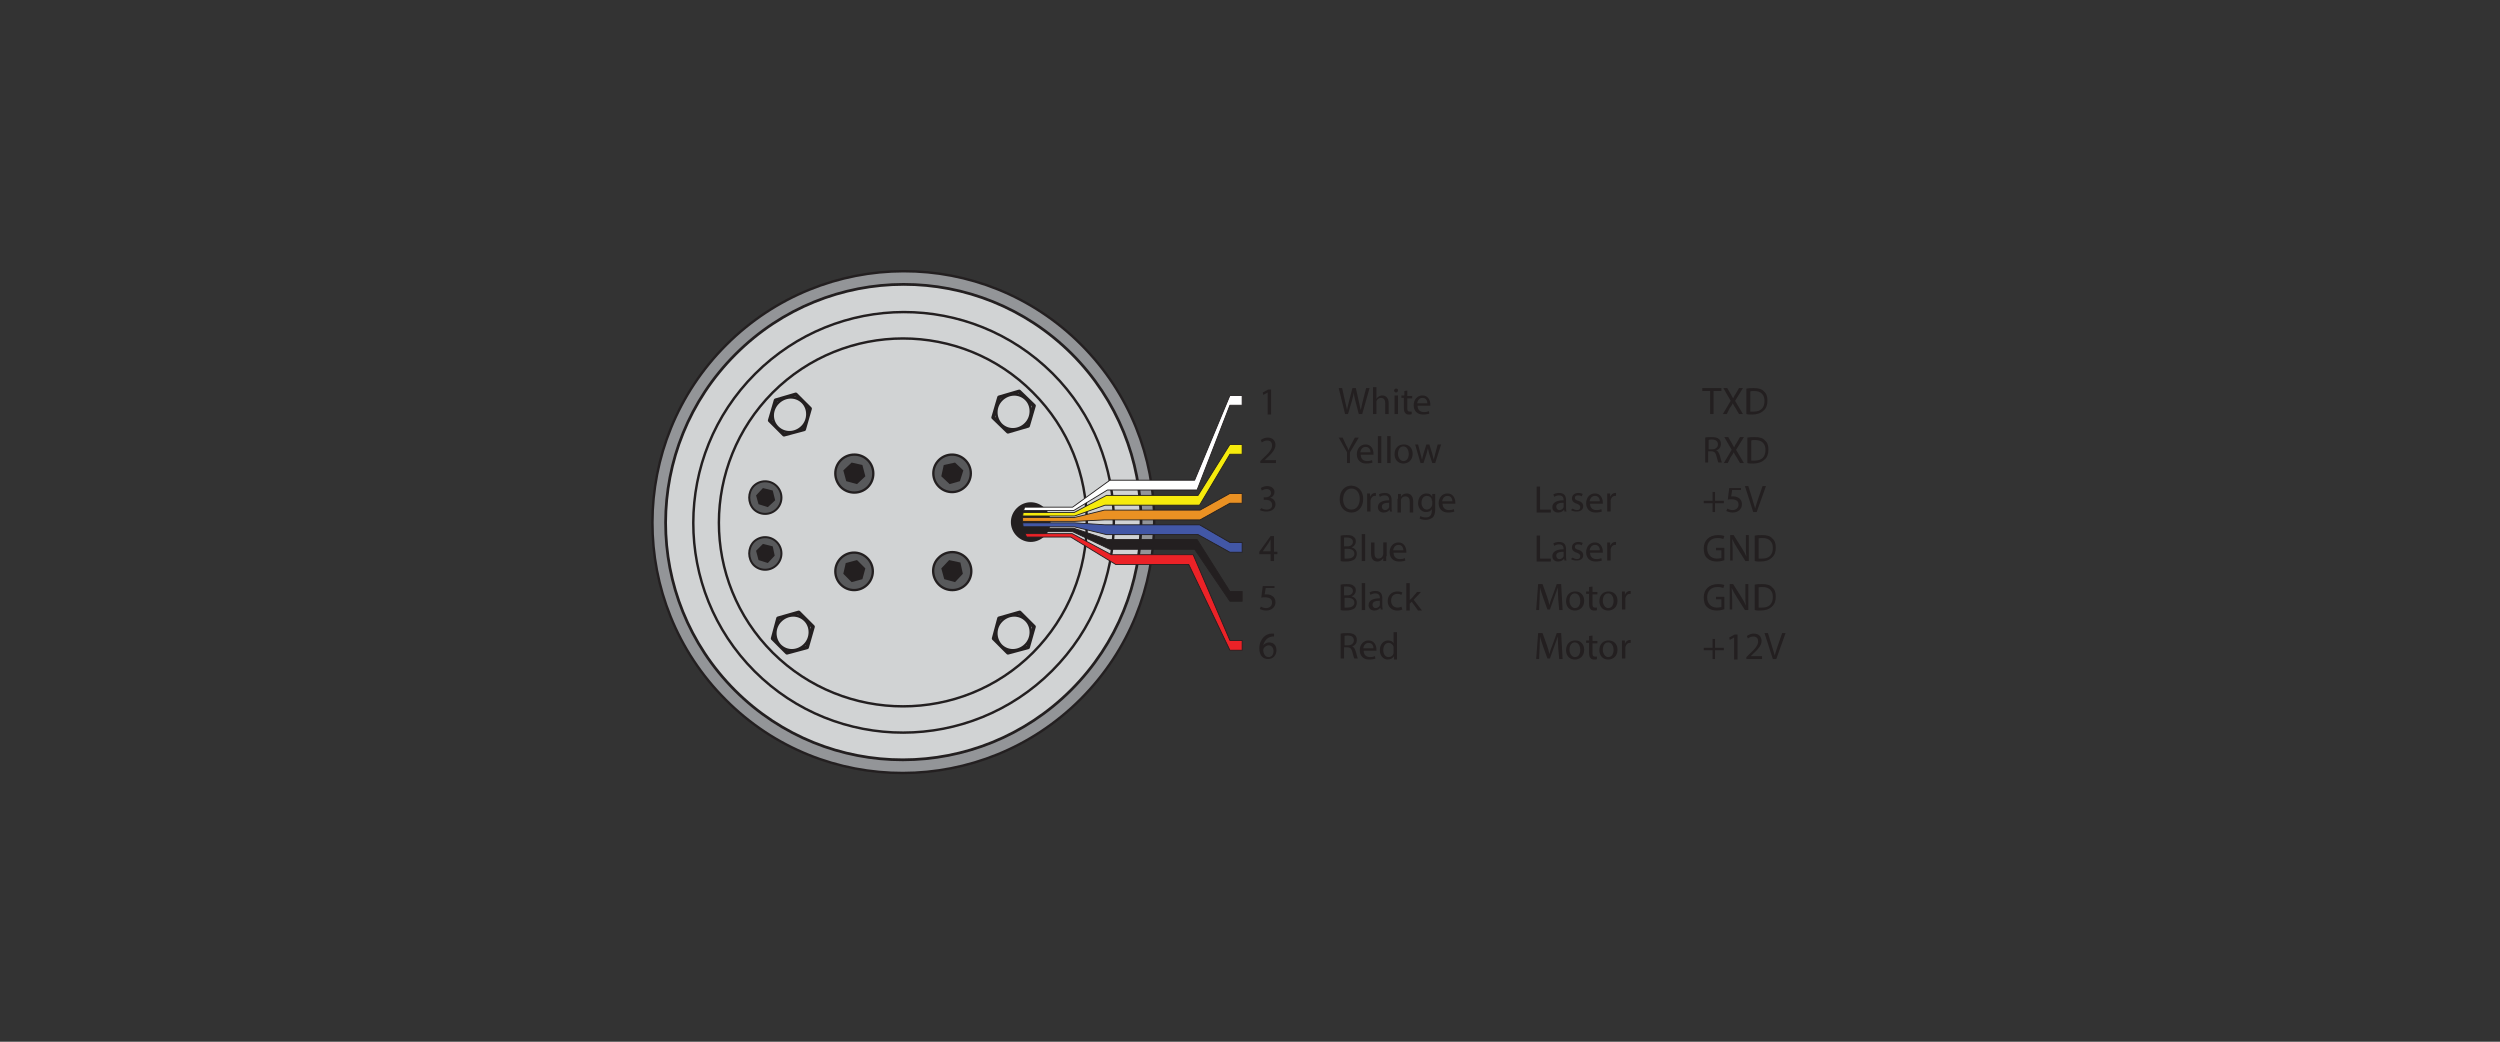 <?xml version="1.0" encoding="utf-8"?>
<!-- Generator: Adobe Illustrator 22.1.0, SVG Export Plug-In . SVG Version: 6.00 Build 0)  -->
<svg version="1.1" id="Layer_1" xmlns="http://www.w3.org/2000/svg" xmlns:xlink="http://www.w3.org/1999/xlink" x="0px" y="0px"
	 viewBox="0 0 510.2 212.6" style="enable-background:new 0 0 510.2 212.6;" xml:space="preserve">
<rect x="0" y="0" width="510.2" height="212.6" fill="#333333" stroke="none"/>
<style type="text/css">
	.st0{fill:#939598;stroke:#231F20;stroke-width:0.5;stroke-linecap:round;stroke-linejoin:round;stroke-miterlimit:10;}
	.st1{fill:#D1D3D4;stroke:#231F20;stroke-width:0.565;stroke-linecap:round;stroke-linejoin:round;stroke-miterlimit:10;}
	.st2{fill:#D1D3D4;stroke:#231F20;stroke-width:0.5;stroke-linecap:round;stroke-linejoin:round;stroke-miterlimit:10;}
	.st3{fill:none;stroke:#231F20;stroke-width:0.5;stroke-linecap:round;stroke-linejoin:round;stroke-miterlimit:10;}
	.st4{fill:#58595B;stroke:#231F20;stroke-width:0.482;stroke-linecap:round;stroke-linejoin:round;stroke-miterlimit:10;}
	.st5{fill:#231F20;}
	.st6{fill:#58595B;stroke:#231F20;stroke-width:0.477;stroke-linecap:round;stroke-linejoin:round;stroke-miterlimit:10;}
	.st7{fill:#58595B;stroke:#231F20;stroke-width:0.414;stroke-linecap:round;stroke-linejoin:round;stroke-miterlimit:10;}
	.st8{fill:#D1D3D4;stroke:#231F20;stroke-width:0.782;stroke-linecap:round;stroke-linejoin:round;stroke-miterlimit:10;}
	.st9{fill:#EC2227;stroke:#231F20;stroke-width:0.18;stroke-linecap:round;stroke-linejoin:round;stroke-miterlimit:10;}
	.st10{fill:#231F20;stroke:#231F20;stroke-width:0.18;stroke-linecap:round;stroke-linejoin:round;stroke-miterlimit:10;}
	.st11{fill:#4257A6;stroke:#231F20;stroke-width:0.18;stroke-linecap:round;stroke-linejoin:round;stroke-miterlimit:10;}
	.st12{fill:#EA9123;stroke:#231F20;stroke-width:0.18;stroke-linecap:round;stroke-linejoin:round;stroke-miterlimit:10;}
	.st13{fill:#F6EB0C;stroke:#231F20;stroke-width:0.18;stroke-linecap:round;stroke-linejoin:round;stroke-miterlimit:10;}
	.st14{fill:#FFFFFF;stroke:#231F20;stroke-width:0.18;stroke-linecap:round;stroke-linejoin:round;stroke-miterlimit:10;}
</style>
<path class="st0" d="M148.1,142.8c-20-20-19.9-52.4,0.1-72.4c20-20,52.4-20.1,72.4-0.1c20,20,19.9,52.4-0.1,72.4
	C200.5,162.7,168,162.8,148.1,142.8z"/>
<path class="st1" d="M150,140.9c-18.9-18.9-18.9-49.6,0.1-68.6c19-19,49.6-19,68.6-0.1c18.9,18.9,18.9,49.6-0.1,68.6
	C199.6,159.8,168.9,159.8,150,140.9z"/>
<path class="st2" d="M154,137c-16.7-16.7-16.7-43.9,0.1-60.7c16.8-16.8,43.9-16.8,60.7-0.1c16.7,16.7,16.7,43.9-0.1,60.7
	C197.9,153.7,170.7,153.7,154,137z"/>
<path class="st3" d="M157.7,133.2c-14.7-14.7-14.6-38.4,0-53.1c14.7-14.7,38.5-14.7,53.1,0c14.7,14.7,14.6,38.4,0,53.1
	C196.2,147.8,172.4,147.8,157.7,133.2z"/>
<path class="st4" d="M171.6,93.9c1.5-1.5,4-1.5,5.5,0c1.5,1.5,1.5,4,0,5.5c-1.5,1.5-4,1.5-5.5,0C170.1,97.8,170.1,95.4,171.6,93.9z"
	/>
<polygon class="st5" points="174.9,98.8 172.7,98.2 172.1,96 173.8,94.4 176,94.9 176.6,97.2 "/>
<path class="st4" d="M191.6,113.8c1.5-1.5,4-1.5,5.5,0c1.5,1.5,1.5,4,0,5.5c-1.5,1.5-4,1.5-5.5,0C190.1,117.8,190,115.3,191.6,113.8
	z"/>
<polygon class="st5" points="194.9,118.8 192.7,118.2 192.1,116 193.7,114.3 196,114.8 196.5,117.1 "/>
<path class="st6" d="M171.6,119.3c-1.5-1.5-1.5-3.9,0-5.4c1.5-1.5,3.9-1.5,5.4,0c1.5,1.5,1.5,3.9,0,5.4
	C175.5,120.8,173.1,120.8,171.6,119.3z"/>
<polygon class="st5" points="176.6,116 176,118.2 173.8,118.8 172.1,117.1 172.6,114.9 174.9,114.3 "/>
<path class="st6" d="M191.6,99.3c-1.5-1.5-1.5-3.9,0-5.4c1.5-1.5,3.9-1.5,5.4,0c1.5,1.5,1.5,3.9,0,5.4
	C195.5,100.8,193.1,100.8,191.6,99.3z"/>
<polygon class="st5" points="196.6,96 195.9,98.2 193.8,98.8 192.1,97.2 192.6,94.9 194.9,94.4 "/>
<path class="st5" d="M207.5,103.7c1.6-1.6,4.1-1.6,5.7,0c1.6,1.6,1.6,4.1,0,5.7c-1.6,1.6-4.1,1.6-5.7,0
	C205.9,107.8,205.9,105.3,207.5,103.7z"/>
<path class="st7" d="M153.8,99.2c1.3-1.3,3.4-1.3,4.7,0c1.3,1.3,1.3,3.4,0,4.7c-1.3,1.3-3.4,1.3-4.7,0
	C152.6,102.6,152.6,100.5,153.8,99.2z"/>
<polygon class="st5" points="156.7,103.5 154.8,102.9 154.3,101.1 155.7,99.6 157.7,100.1 158.2,102.1 "/>
<path class="st7" d="M153.8,110.6c1.3-1.3,3.4-1.3,4.7,0c1.3,1.3,1.3,3.4,0,4.7c-1.3,1.3-3.4,1.3-4.7,0
	C152.6,114,152.6,111.9,153.8,110.6z"/>
<polygon class="st5" points="156.7,114.9 154.8,114.3 154.3,112.4 155.7,111 157.7,111.5 158.1,113.4 "/>
<g>
	<g>
		<path class="st5" d="M258.7,80.1L258.7,80.1l-0.9,0.5l-0.1-0.5l1.1-0.6h0.6v5.1h-0.7V80.1z"/>
		<path class="st5" d="M274.5,84.5l-1.3-5.3h0.7l0.6,2.7c0.2,0.7,0.3,1.3,0.4,1.8h0c0.1-0.5,0.2-1.1,0.4-1.8l0.7-2.7h0.7l0.6,2.7
			c0.1,0.6,0.3,1.2,0.4,1.8h0c0.1-0.6,0.3-1.2,0.4-1.8l0.7-2.7h0.7l-1.5,5.3h-0.7l-0.7-2.7c-0.2-0.7-0.3-1.2-0.3-1.7h0
			c-0.1,0.5-0.2,1-0.4,1.7l-0.8,2.7H274.5z"/>
		<path class="st5" d="M280.2,79h0.7v2.4h0c0.1-0.2,0.3-0.4,0.5-0.5c0.2-0.1,0.4-0.2,0.7-0.2c0.5,0,1.3,0.3,1.3,1.6v2.2h-0.7v-2.2
			c0-0.6-0.2-1.1-0.9-1.1c-0.4,0-0.8,0.3-0.9,0.7c0,0.1,0,0.2,0,0.3v2.3h-0.7V79z"/>
		<path class="st5" d="M285.3,79.7c0,0.2-0.2,0.4-0.4,0.4c-0.2,0-0.4-0.2-0.4-0.4c0-0.2,0.2-0.4,0.4-0.4
			C285.2,79.3,285.3,79.4,285.3,79.7z M284.6,84.5v-3.8h0.7v3.8H284.6z"/>
		<path class="st5" d="M287.2,79.7v1.1h1v0.5h-1v2c0,0.5,0.1,0.7,0.5,0.7c0.2,0,0.3,0,0.4,0l0,0.5c-0.1,0.1-0.3,0.1-0.6,0.1
			c-0.3,0-0.6-0.1-0.7-0.3c-0.2-0.2-0.3-0.5-0.3-1v-2.1H286v-0.5h0.6v-0.9L287.2,79.7z"/>
		<path class="st5" d="M289.3,82.8c0,0.9,0.6,1.3,1.3,1.3c0.5,0,0.8-0.1,1-0.2l0.1,0.5c-0.2,0.1-0.7,0.2-1.3,0.2
			c-1.2,0-1.9-0.8-1.9-1.9c0-1.1,0.7-2,1.8-2c1.2,0,1.6,1.1,1.6,1.8c0,0.1,0,0.2,0,0.3H289.3z M291.3,82.3c0-0.4-0.2-1.1-1-1.1
			c-0.7,0-1,0.6-1.1,1.1H291.3z"/>
		<path class="st5" d="M349,79.8h-1.6v-0.6h3.9v0.6h-1.6v4.7H349V79.8z"/>
		<path class="st5" d="M354.9,84.5l-0.7-1.2c-0.3-0.4-0.4-0.7-0.6-1h0c-0.1,0.3-0.3,0.6-0.6,1l-0.6,1.2h-0.8l1.6-2.7l-1.5-2.6h0.8
			l0.7,1.2c0.2,0.3,0.3,0.6,0.5,0.9h0c0.1-0.3,0.3-0.6,0.5-0.9l0.7-1.2h0.8l-1.6,2.6l1.6,2.7H354.9z"/>
		<path class="st5" d="M356.5,79.3c0.4-0.1,0.9-0.1,1.4-0.1c1,0,1.7,0.2,2.1,0.7c0.5,0.4,0.7,1,0.7,1.9c0,0.9-0.3,1.6-0.8,2
			c-0.5,0.5-1.3,0.8-2.3,0.8c-0.5,0-0.9,0-1.2-0.1V79.3z M357.2,84c0.2,0,0.4,0,0.7,0c1.5,0,2.2-0.8,2.2-2.2c0-1.2-0.7-2-2.1-2
			c-0.4,0-0.6,0-0.8,0.1V84z"/>
		<path class="st5" d="M257.2,94.5v-0.4l0.5-0.5c1.3-1.2,1.9-1.9,1.9-2.7c0-0.5-0.2-1-1-1c-0.5,0-0.8,0.2-1.1,0.4l-0.2-0.5
			c0.4-0.3,0.9-0.5,1.4-0.5c1.1,0,1.6,0.7,1.6,1.5c0,0.9-0.7,1.7-1.8,2.7l-0.4,0.4v0h2.3v0.6H257.2z"/>
		<path class="st5" d="M274.9,94.5v-2.2l-1.7-3h0.8l0.7,1.5c0.2,0.4,0.4,0.7,0.5,1.1h0c0.1-0.3,0.3-0.7,0.5-1.1l0.8-1.5h0.8l-1.8,3
			v2.2H274.9z"/>
		<path class="st5" d="M277.7,92.8c0,0.9,0.6,1.3,1.3,1.3c0.5,0,0.8-0.1,1-0.2l0.1,0.5c-0.2,0.1-0.7,0.2-1.3,0.2
			c-1.2,0-1.9-0.8-1.9-1.9c0-1.1,0.7-2,1.8-2c1.2,0,1.6,1.1,1.6,1.8c0,0.1,0,0.2,0,0.3H277.7z M279.7,92.3c0-0.4-0.2-1.1-1-1.1
			c-0.7,0-1,0.6-1.1,1.1H279.7z"/>
		<path class="st5" d="M281.2,89h0.7v5.5h-0.7V89z"/>
		<path class="st5" d="M283.1,89h0.7v5.5h-0.7V89z"/>
		<path class="st5" d="M288.3,92.6c0,1.4-1,2-1.9,2c-1,0-1.8-0.7-1.8-1.9c0-1.3,0.8-2,1.9-2C287.6,90.7,288.3,91.5,288.3,92.6z
			 M285.3,92.6c0,0.8,0.5,1.5,1.1,1.5c0.7,0,1.1-0.6,1.1-1.5c0-0.6-0.3-1.5-1.1-1.5S285.3,91.9,285.3,92.6z"/>
		<path class="st5" d="M289.4,90.7l0.5,1.9c0.1,0.4,0.2,0.8,0.3,1.2h0c0.1-0.4,0.2-0.8,0.3-1.2l0.6-1.9h0.6l0.6,1.9
			c0.1,0.5,0.2,0.8,0.3,1.2h0c0.1-0.4,0.2-0.8,0.3-1.2l0.5-1.9h0.7l-1.2,3.8h-0.6l-0.6-1.8c-0.1-0.4-0.2-0.8-0.3-1.2h0
			c-0.1,0.5-0.2,0.8-0.3,1.2l-0.6,1.8h-0.6l-1.1-3.8H289.4z"/>
		<path class="st5" d="M348,89.3c0.3-0.1,0.8-0.1,1.3-0.1c0.7,0,1.2,0.1,1.5,0.4c0.3,0.2,0.4,0.6,0.4,1c0,0.7-0.4,1.2-1,1.3v0
			c0.4,0.1,0.6,0.5,0.8,1.1c0.2,0.7,0.3,1.2,0.4,1.4h-0.7c-0.1-0.1-0.2-0.6-0.4-1.3c-0.2-0.7-0.4-1-1.1-1h-0.6v2.3H348V89.3z
			 M348.7,91.7h0.7c0.7,0,1.2-0.4,1.2-1c0-0.7-0.5-1-1.2-1c-0.3,0-0.6,0-0.7,0.1V91.7z"/>
		<path class="st5" d="M355.1,94.5l-0.7-1.2c-0.3-0.4-0.4-0.7-0.6-1h0c-0.1,0.3-0.3,0.6-0.6,1l-0.6,1.2h-0.8l1.6-2.7l-1.5-2.6h0.8
			l0.7,1.2c0.2,0.3,0.3,0.6,0.5,0.9h0c0.1-0.3,0.3-0.6,0.5-0.9l0.7-1.2h0.8l-1.6,2.6l1.6,2.7H355.1z"/>
		<path class="st5" d="M356.7,89.3c0.4-0.1,0.9-0.1,1.4-0.1c1,0,1.7,0.2,2.1,0.7c0.5,0.4,0.7,1,0.7,1.9c0,0.9-0.3,1.6-0.8,2
			c-0.5,0.5-1.3,0.8-2.3,0.8c-0.5,0-0.9,0-1.2-0.1V89.3z M357.4,94c0.2,0,0.4,0,0.7,0c1.5,0,2.2-0.8,2.2-2.2c0-1.2-0.7-2-2.1-2
			c-0.4,0-0.6,0-0.8,0.1V94z"/>
		<path class="st5" d="M257.4,103.7c0.2,0.1,0.6,0.3,1.1,0.3c0.9,0,1.2-0.6,1.1-1c0-0.7-0.6-1-1.3-1h-0.4v-0.5h0.4
			c0.5,0,1.1-0.3,1.1-0.9c0-0.4-0.3-0.8-0.9-0.8c-0.4,0-0.8,0.2-1,0.3l-0.2-0.5c0.3-0.2,0.8-0.4,1.3-0.4c1,0,1.5,0.6,1.5,1.2
			c0,0.5-0.3,1-0.9,1.2v0c0.6,0.1,1.1,0.6,1.1,1.3c0,0.8-0.6,1.5-1.9,1.5c-0.6,0-1.1-0.2-1.3-0.3L257.4,103.7z"/>
		<path class="st5" d="M278.2,101.8c0,1.8-1.1,2.8-2.4,2.8c-1.4,0-2.4-1.1-2.4-2.7c0-1.7,1-2.8,2.4-2.8
			C277.3,99.2,278.2,100.3,278.2,101.8z M274.1,101.9c0,1.1,0.6,2.1,1.7,2.1c1.1,0,1.7-1,1.7-2.2c0-1-0.5-2.1-1.7-2.1
			C274.7,99.7,274.1,100.8,274.1,101.9z"/>
		<path class="st5" d="M279,101.9c0-0.4,0-0.8,0-1.2h0.6l0,0.7h0c0.2-0.5,0.6-0.8,1-0.8c0.1,0,0.1,0,0.2,0v0.6c-0.1,0-0.1,0-0.2,0
			c-0.5,0-0.8,0.4-0.9,0.9c0,0.1,0,0.2,0,0.3v2H279V101.9z"/>
		<path class="st5" d="M283.7,104.5l-0.1-0.5h0c-0.2,0.3-0.6,0.6-1.2,0.6c-0.8,0-1.2-0.5-1.2-1.1c0-0.9,0.8-1.4,2.3-1.4V102
			c0-0.3-0.1-0.9-0.9-0.9c-0.4,0-0.7,0.1-1,0.3l-0.2-0.5c0.3-0.2,0.8-0.3,1.2-0.3c1.2,0,1.4,0.8,1.4,1.5v1.4c0,0.3,0,0.6,0.1,0.9
			H283.7z M283.6,102.6c-0.8,0-1.6,0.1-1.6,0.8c0,0.4,0.3,0.7,0.6,0.7c0.5,0,0.8-0.3,0.9-0.6c0-0.1,0-0.1,0-0.2V102.6z"/>
		<path class="st5" d="M285.3,101.8c0-0.4,0-0.7,0-1h0.6l0,0.6h0c0.2-0.4,0.6-0.7,1.2-0.7c0.5,0,1.3,0.3,1.3,1.6v2.3h-0.7v-2.2
			c0-0.6-0.2-1.1-0.9-1.1c-0.5,0-0.8,0.3-0.9,0.7c0,0.1,0,0.2,0,0.3v2.3h-0.7V101.8z"/>
		<path class="st5" d="M292.9,100.7c0,0.3,0,0.6,0,1v2.2c0,0.9-0.2,1.4-0.5,1.7c-0.4,0.3-0.9,0.5-1.4,0.5c-0.5,0-1-0.1-1.3-0.3
			l0.2-0.5c0.2,0.2,0.6,0.3,1.1,0.3c0.7,0,1.2-0.4,1.2-1.3v-0.4h0c-0.2,0.4-0.6,0.6-1.2,0.6c-0.9,0-1.6-0.8-1.6-1.8
			c0-1.3,0.8-2,1.7-2c0.7,0,1,0.3,1.2,0.7h0l0-0.6H292.9z M292.2,102.2c0-0.1,0-0.2,0-0.3c-0.1-0.4-0.5-0.7-1-0.7
			c-0.7,0-1.1,0.6-1.1,1.4c0,0.7,0.4,1.4,1.1,1.4c0.4,0,0.8-0.3,1-0.7c0-0.1,0.1-0.2,0.1-0.4V102.2z"/>
		<path class="st5" d="M294.4,102.8c0,0.9,0.6,1.3,1.3,1.3c0.5,0,0.8-0.1,1-0.2l0.1,0.5c-0.2,0.1-0.7,0.2-1.3,0.2
			c-1.2,0-1.9-0.8-1.9-1.9c0-1.1,0.7-2,1.8-2c1.2,0,1.6,1.1,1.6,1.8c0,0.1,0,0.2,0,0.3H294.4z M296.4,102.3c0-0.4-0.2-1.1-1-1.1
			c-0.7,0-1,0.6-1.1,1.1H296.4z"/>
		<path class="st5" d="M313.6,99.3h0.7v4.7h2.2v0.6h-2.9V99.3z"/>
		<path class="st5" d="M319.3,104.5l-0.1-0.5h0c-0.2,0.3-0.6,0.6-1.2,0.6c-0.8,0-1.2-0.5-1.2-1.1c0-0.9,0.8-1.4,2.3-1.4V102
			c0-0.3-0.1-0.9-0.9-0.9c-0.4,0-0.7,0.1-1,0.3l-0.2-0.5c0.3-0.2,0.8-0.3,1.2-0.3c1.2,0,1.4,0.8,1.4,1.5v1.4c0,0.3,0,0.6,0.1,0.9
			H319.3z M319.2,102.6c-0.8,0-1.6,0.1-1.6,0.8c0,0.4,0.3,0.7,0.6,0.7c0.5,0,0.8-0.3,0.9-0.6c0-0.1,0-0.1,0-0.2V102.6z"/>
		<path class="st5" d="M320.9,103.8c0.2,0.1,0.6,0.3,0.9,0.3c0.5,0,0.7-0.2,0.7-0.6c0-0.3-0.2-0.5-0.7-0.7c-0.7-0.2-1-0.6-1-1.1
			c0-0.6,0.5-1.1,1.3-1.1c0.4,0,0.7,0.1,0.9,0.2l-0.2,0.5c-0.1-0.1-0.4-0.2-0.8-0.2c-0.4,0-0.6,0.2-0.6,0.5c0,0.3,0.2,0.5,0.7,0.6
			c0.7,0.2,1,0.6,1,1.1c0,0.7-0.5,1.1-1.4,1.1c-0.4,0-0.8-0.1-1.1-0.3L320.9,103.8z"/>
		<path class="st5" d="M324.5,102.8c0,0.9,0.6,1.3,1.3,1.3c0.5,0,0.8-0.1,1-0.2l0.1,0.5c-0.2,0.1-0.7,0.2-1.3,0.2
			c-1.2,0-1.9-0.8-1.9-1.9c0-1.1,0.7-2,1.8-2c1.2,0,1.6,1.1,1.6,1.8c0,0.1,0,0.2,0,0.3H324.5z M326.5,102.3c0-0.4-0.2-1.1-1-1.1
			c-0.7,0-1,0.6-1.1,1.1H326.5z"/>
		<path class="st5" d="M328,101.9c0-0.4,0-0.8,0-1.2h0.6l0,0.7h0c0.2-0.5,0.6-0.8,1-0.8c0.1,0,0.1,0,0.2,0v0.6c-0.1,0-0.1,0-0.2,0
			c-0.5,0-0.8,0.4-0.9,0.9c0,0.1,0,0.2,0,0.3v2H328V101.9z"/>
		<path class="st5" d="M350,100.4v1.8h1.8v0.5H350v1.8h-0.5v-1.8h-1.8v-0.5h1.8v-1.8H350z"/>
		<path class="st5" d="M355.4,100h-1.9l-0.2,1.3c0.1,0,0.2,0,0.4,0c0.4,0,0.8,0.1,1.1,0.3c0.4,0.2,0.7,0.7,0.7,1.3
			c0,1-0.8,1.7-1.9,1.7c-0.6,0-1-0.2-1.3-0.3l0.2-0.5c0.2,0.1,0.6,0.3,1.1,0.3c0.6,0,1.2-0.4,1.2-1.1c0-0.7-0.4-1.1-1.5-1.1
			c-0.3,0-0.5,0-0.7,0.1l0.3-2.4h2.4V100z"/>
		<path class="st5" d="M357.8,104.5l-1.7-5.3h0.7l0.8,2.6c0.2,0.7,0.4,1.3,0.6,2h0c0.1-0.6,0.4-1.3,0.6-2l0.9-2.6h0.7l-1.9,5.3
			H357.8z"/>
		<path class="st5" d="M259.3,114.5v-1.4H257v-0.5l2.3-3.2h0.7v3.2h0.7v0.5H260v1.4H259.3z M259.3,112.6v-1.7c0-0.3,0-0.5,0-0.8h0
			c-0.2,0.3-0.3,0.5-0.4,0.7l-1.2,1.7v0H259.3z"/>
		<path class="st5" d="M273.7,109.3c0.3-0.1,0.8-0.1,1.2-0.1c0.7,0,1.1,0.1,1.4,0.4c0.3,0.2,0.4,0.5,0.4,0.9c0,0.5-0.3,1-0.9,1.2v0
			c0.5,0.1,1.1,0.5,1.1,1.3c0,0.5-0.2,0.8-0.4,1.1c-0.4,0.3-1,0.5-1.8,0.5c-0.5,0-0.8,0-1.1-0.1V109.3z M274.4,111.5h0.6
			c0.7,0,1.1-0.4,1.1-0.9c0-0.6-0.5-0.9-1.2-0.9c-0.3,0-0.5,0-0.6,0V111.5z M274.4,114c0.1,0,0.3,0,0.6,0c0.7,0,1.4-0.3,1.4-1
			c0-0.7-0.6-1-1.4-1h-0.6V114z"/>
		<path class="st5" d="M277.9,109h0.7v5.5h-0.7V109z"/>
		<path class="st5" d="M282.9,113.5c0,0.4,0,0.7,0,1h-0.6l0-0.6h0c-0.2,0.3-0.6,0.7-1.2,0.7c-0.6,0-1.3-0.3-1.3-1.7v-2.2h0.7v2.1
			c0,0.7,0.2,1.2,0.8,1.2c0.5,0,0.8-0.3,0.9-0.6c0-0.1,0.1-0.2,0.1-0.4v-2.3h0.7V113.5z"/>
		<path class="st5" d="M284.4,112.8c0,0.9,0.6,1.3,1.3,1.3c0.5,0,0.8-0.1,1-0.2l0.1,0.5c-0.2,0.1-0.7,0.2-1.3,0.2
			c-1.2,0-1.9-0.8-1.9-1.9c0-1.1,0.7-2,1.8-2c1.2,0,1.6,1.1,1.6,1.8c0,0.1,0,0.2,0,0.3H284.4z M286.4,112.3c0-0.4-0.2-1.1-1-1.1
			c-0.7,0-1,0.6-1.1,1.1H286.4z"/>
		<path class="st5" d="M313.6,109.3h0.7v4.7h2.2v0.6h-2.9V109.3z"/>
		<path class="st5" d="M319.3,114.5l-0.1-0.5h0c-0.2,0.3-0.6,0.6-1.2,0.6c-0.8,0-1.2-0.5-1.2-1.1c0-0.9,0.8-1.4,2.3-1.4V112
			c0-0.3-0.1-0.9-0.9-0.9c-0.4,0-0.7,0.1-1,0.3l-0.2-0.5c0.3-0.2,0.8-0.3,1.2-0.3c1.2,0,1.4,0.8,1.4,1.5v1.4c0,0.3,0,0.6,0.1,0.9
			H319.3z M319.2,112.6c-0.8,0-1.6,0.1-1.6,0.8c0,0.4,0.3,0.7,0.6,0.7c0.5,0,0.8-0.3,0.9-0.6c0-0.1,0-0.1,0-0.2V112.6z"/>
		<path class="st5" d="M320.9,113.8c0.2,0.1,0.6,0.3,0.9,0.3c0.5,0,0.7-0.2,0.7-0.6c0-0.3-0.2-0.5-0.7-0.7c-0.7-0.2-1-0.6-1-1.1
			c0-0.6,0.5-1.1,1.3-1.1c0.4,0,0.7,0.1,0.9,0.2l-0.2,0.5c-0.1-0.1-0.4-0.2-0.8-0.2c-0.4,0-0.6,0.2-0.6,0.5c0,0.3,0.2,0.5,0.7,0.6
			c0.7,0.2,1,0.6,1,1.1c0,0.7-0.5,1.1-1.4,1.1c-0.4,0-0.8-0.1-1.1-0.3L320.9,113.8z"/>
		<path class="st5" d="M324.5,112.8c0,0.9,0.6,1.3,1.3,1.3c0.5,0,0.8-0.1,1-0.2l0.1,0.5c-0.2,0.1-0.7,0.2-1.3,0.2
			c-1.2,0-1.9-0.8-1.9-1.9c0-1.1,0.7-2,1.8-2c1.2,0,1.6,1.1,1.6,1.8c0,0.1,0,0.2,0,0.3H324.5z M326.5,112.3c0-0.4-0.2-1.1-1-1.1
			c-0.7,0-1,0.6-1.1,1.1H326.5z"/>
		<path class="st5" d="M328,111.9c0-0.4,0-0.8,0-1.2h0.6l0,0.7h0c0.2-0.5,0.6-0.8,1-0.8c0.1,0,0.1,0,0.2,0v0.6c-0.1,0-0.1,0-0.2,0
			c-0.5,0-0.8,0.4-0.9,0.9c0,0.1,0,0.2,0,0.3v2H328V111.9z"/>
		<path class="st5" d="M352,114.3c-0.3,0.1-0.9,0.3-1.6,0.3c-0.8,0-1.5-0.2-2-0.7c-0.5-0.4-0.7-1.1-0.7-2c0-1.6,1.1-2.7,2.9-2.7
			c0.6,0,1.1,0.1,1.3,0.2l-0.2,0.6c-0.3-0.1-0.6-0.2-1.2-0.2c-1.3,0-2.1,0.8-2.1,2.1c0,1.3,0.8,2.1,2,2.1c0.4,0,0.8-0.1,0.9-0.1
			v-1.6h-1.1v-0.5h1.7V114.3z"/>
		<path class="st5" d="M353.1,114.5v-5.3h0.7l1.7,2.7c0.4,0.6,0.7,1.2,0.9,1.7l0,0c-0.1-0.7-0.1-1.3-0.1-2.2v-2.2h0.6v5.3h-0.7
			l-1.7-2.7c-0.4-0.6-0.7-1.2-1-1.8l0,0c0,0.7,0.1,1.3,0.1,2.2v2.2H353.1z"/>
		<path class="st5" d="M358.2,109.3c0.4-0.1,0.9-0.1,1.4-0.1c1,0,1.7,0.2,2.1,0.7c0.5,0.4,0.7,1,0.7,1.9c0,0.9-0.3,1.6-0.8,2
			c-0.5,0.5-1.3,0.8-2.3,0.8c-0.5,0-0.9,0-1.2-0.1V109.3z M358.9,114c0.2,0,0.4,0,0.7,0c1.5,0,2.2-0.8,2.2-2.2c0-1.2-0.7-2-2.1-2
			c-0.4,0-0.6,0-0.8,0.1V114z"/>
		<path class="st5" d="M260.2,120h-1.9l-0.2,1.3c0.1,0,0.2,0,0.4,0c0.4,0,0.8,0.1,1.1,0.3c0.4,0.2,0.7,0.7,0.7,1.3
			c0,1-0.8,1.7-1.9,1.7c-0.6,0-1-0.2-1.3-0.3l0.2-0.5c0.2,0.1,0.6,0.3,1.1,0.3c0.6,0,1.2-0.4,1.2-1.1c0-0.7-0.4-1.1-1.5-1.1
			c-0.3,0-0.5,0-0.7,0.1l0.3-2.4h2.4V120z"/>
		<path class="st5" d="M273.7,119.3c0.3-0.1,0.8-0.1,1.2-0.1c0.7,0,1.1,0.1,1.4,0.4c0.3,0.2,0.4,0.5,0.4,0.9c0,0.5-0.3,1-0.9,1.2v0
			c0.5,0.1,1.1,0.5,1.1,1.3c0,0.5-0.2,0.8-0.4,1.1c-0.4,0.3-1,0.5-1.8,0.5c-0.5,0-0.8,0-1.1-0.1V119.3z M274.4,121.5h0.6
			c0.7,0,1.1-0.4,1.1-0.9c0-0.6-0.5-0.9-1.2-0.9c-0.3,0-0.5,0-0.6,0V121.5z M274.4,124c0.1,0,0.3,0,0.6,0c0.7,0,1.4-0.3,1.4-1
			c0-0.7-0.6-1-1.4-1h-0.6V124z"/>
		<path class="st5" d="M277.9,119h0.7v5.5h-0.7V119z"/>
		<path class="st5" d="M281.8,124.5l-0.1-0.5h0c-0.2,0.3-0.6,0.6-1.2,0.6c-0.8,0-1.2-0.5-1.2-1.1c0-0.9,0.8-1.4,2.3-1.4V122
			c0-0.3-0.1-0.9-0.9-0.9c-0.4,0-0.7,0.1-1,0.3l-0.2-0.5c0.3-0.2,0.8-0.3,1.2-0.3c1.2,0,1.4,0.8,1.4,1.5v1.4c0,0.3,0,0.6,0.1,0.9
			H281.8z M281.7,122.6c-0.8,0-1.6,0.1-1.6,0.8c0,0.4,0.3,0.7,0.6,0.7c0.5,0,0.8-0.3,0.9-0.6c0-0.1,0-0.1,0-0.2V122.6z"/>
		<path class="st5" d="M286.2,124.4c-0.2,0.1-0.6,0.2-1.1,0.2c-1.1,0-1.9-0.8-1.9-1.9c0-1.2,0.8-2,2-2c0.4,0,0.8,0.1,1,0.2l-0.2,0.5
			c-0.2-0.1-0.4-0.2-0.8-0.2c-0.9,0-1.3,0.6-1.3,1.4c0,0.9,0.6,1.4,1.3,1.4c0.4,0,0.6-0.1,0.8-0.2L286.2,124.4z"/>
		<path class="st5" d="M287.7,122.5L287.7,122.5c0.1-0.1,0.2-0.3,0.4-0.4l1.1-1.3h0.8l-1.5,1.6l1.7,2.2h-0.8l-1.3-1.8l-0.4,0.4v1.4
			H287V119h0.7V122.5z"/>
		<path class="st5" d="M318,122.2c0-0.7-0.1-1.6-0.1-2.3h0c-0.2,0.6-0.4,1.3-0.7,2l-0.9,2.5h-0.5l-0.9-2.5c-0.2-0.7-0.5-1.4-0.6-2h0
			c0,0.7-0.1,1.5-0.1,2.3l-0.1,2.3h-0.6l0.4-5.3h0.9l0.9,2.5c0.2,0.6,0.4,1.2,0.5,1.8h0c0.1-0.5,0.3-1.1,0.6-1.8l0.9-2.5h0.9
			l0.3,5.3h-0.7L318,122.2z"/>
		<path class="st5" d="M323.3,122.6c0,1.4-1,2-1.9,2c-1,0-1.8-0.7-1.8-1.9c0-1.3,0.8-2,1.9-2C322.6,120.7,323.3,121.5,323.3,122.6z
			 M320.3,122.6c0,0.8,0.5,1.5,1.1,1.5c0.7,0,1.1-0.6,1.1-1.5c0-0.6-0.3-1.5-1.1-1.5S320.3,121.9,320.3,122.6z"/>
		<path class="st5" d="M325,119.7v1.1h1v0.5h-1v2c0,0.5,0.1,0.7,0.5,0.7c0.2,0,0.3,0,0.4,0l0,0.5c-0.1,0.1-0.3,0.1-0.6,0.1
			c-0.3,0-0.6-0.1-0.7-0.3c-0.2-0.2-0.3-0.5-0.3-1v-2.1h-0.6v-0.5h0.6v-0.9L325,119.7z"/>
		<path class="st5" d="M330.1,122.6c0,1.4-1,2-1.9,2c-1,0-1.8-0.7-1.8-1.9c0-1.3,0.8-2,1.9-2C329.4,120.7,330.1,121.5,330.1,122.6z
			 M327.1,122.6c0,0.8,0.5,1.5,1.1,1.5c0.7,0,1.1-0.6,1.1-1.5c0-0.6-0.3-1.5-1.1-1.5S327.1,121.9,327.1,122.6z"/>
		<path class="st5" d="M331,121.9c0-0.4,0-0.8,0-1.2h0.6l0,0.7h0c0.2-0.5,0.6-0.8,1-0.8c0.1,0,0.1,0,0.2,0v0.6c-0.1,0-0.1,0-0.2,0
			c-0.5,0-0.8,0.4-0.9,0.9c0,0.1,0,0.2,0,0.3v2H331V121.9z"/>
		<path class="st5" d="M352,124.3c-0.3,0.1-0.9,0.3-1.6,0.3c-0.8,0-1.5-0.2-2-0.7c-0.5-0.4-0.7-1.1-0.7-2c0-1.6,1.1-2.7,2.9-2.7
			c0.6,0,1.1,0.1,1.3,0.2l-0.2,0.6c-0.3-0.1-0.6-0.2-1.2-0.2c-1.3,0-2.1,0.8-2.1,2.1c0,1.3,0.8,2.1,2,2.1c0.4,0,0.8-0.1,0.9-0.1
			v-1.6h-1.1v-0.5h1.7V124.3z"/>
		<path class="st5" d="M353,124.5v-5.3h0.7l1.7,2.7c0.4,0.6,0.7,1.2,0.9,1.7l0,0c-0.1-0.7-0.1-1.3-0.1-2.2v-2.2h0.6v5.3h-0.7
			l-1.7-2.7c-0.4-0.6-0.7-1.2-1-1.8l0,0c0,0.7,0.1,1.3,0.1,2.2v2.2H353z"/>
		<path class="st5" d="M358.2,119.3c0.4-0.1,0.9-0.1,1.4-0.1c1,0,1.7,0.2,2.1,0.7c0.5,0.4,0.7,1,0.7,1.9c0,0.9-0.3,1.6-0.8,2
			c-0.5,0.5-1.3,0.8-2.3,0.8c-0.5,0-0.9,0-1.2-0.1V119.3z M358.9,124c0.2,0,0.4,0,0.7,0c1.5,0,2.2-0.8,2.2-2.2c0-1.2-0.7-2-2.1-2
			c-0.4,0-0.6,0-0.8,0.1V124z"/>
		<path class="st5" d="M260.1,129.9c-0.1,0-0.3,0-0.5,0c-1.1,0.2-1.6,1-1.8,1.8h0c0.2-0.3,0.7-0.6,1.2-0.6c0.9,0,1.5,0.6,1.5,1.6
			c0,0.9-0.6,1.8-1.7,1.8c-1.1,0-1.8-0.8-1.8-2.2c0-1,0.4-1.8,0.9-2.3c0.4-0.4,1-0.7,1.6-0.7c0.2,0,0.4,0,0.5,0V129.9z M259.9,132.9
			c0-0.7-0.4-1.2-1-1.2c-0.4,0-0.8,0.3-1,0.6c0,0.1-0.1,0.2-0.1,0.3c0,0.8,0.4,1.5,1.1,1.5C259.5,134.1,259.9,133.6,259.9,132.9z"/>
		<path class="st5" d="M273.7,129.3c0.3-0.1,0.8-0.1,1.3-0.1c0.7,0,1.2,0.1,1.5,0.4c0.3,0.2,0.4,0.6,0.4,1c0,0.7-0.4,1.2-1,1.3v0
			c0.4,0.1,0.6,0.5,0.8,1.1c0.2,0.7,0.3,1.2,0.4,1.4h-0.7c-0.1-0.1-0.2-0.6-0.4-1.3c-0.2-0.7-0.4-1-1.1-1h-0.6v2.3h-0.7V129.3z
			 M274.4,131.7h0.7c0.7,0,1.2-0.4,1.2-1c0-0.7-0.5-1-1.2-1c-0.3,0-0.6,0-0.7,0.1V131.7z"/>
		<path class="st5" d="M278.3,132.8c0,0.9,0.6,1.3,1.3,1.3c0.5,0,0.8-0.1,1-0.2l0.1,0.5c-0.2,0.1-0.7,0.2-1.3,0.2
			c-1.2,0-1.9-0.8-1.9-1.9c0-1.1,0.7-2,1.8-2c1.2,0,1.6,1.1,1.6,1.8c0,0.1,0,0.2,0,0.3H278.3z M280.3,132.3c0-0.4-0.2-1.1-1-1.1
			c-0.7,0-1,0.6-1.1,1.1H280.3z"/>
		<path class="st5" d="M285.1,129v4.6c0,0.3,0,0.7,0,1h-0.6l0-0.7h0c-0.2,0.4-0.7,0.7-1.3,0.7c-0.9,0-1.6-0.8-1.6-1.9
			c0-1.3,0.8-2,1.7-2c0.6,0,1,0.3,1.1,0.6h0V129H285.1z M284.4,132.3c0-0.1,0-0.2,0-0.3c-0.1-0.4-0.5-0.8-1-0.8
			c-0.7,0-1.1,0.6-1.1,1.5c0,0.8,0.4,1.4,1.1,1.4c0.5,0,0.9-0.3,1-0.8c0-0.1,0-0.2,0-0.3V132.3z"/>
		<path class="st5" d="M318,132.2c0-0.7-0.1-1.6-0.1-2.3h0c-0.2,0.6-0.4,1.3-0.7,2l-0.9,2.5h-0.5l-0.9-2.5c-0.2-0.7-0.5-1.4-0.6-2h0
			c0,0.7-0.1,1.5-0.1,2.3l-0.1,2.3h-0.6l0.4-5.3h0.9l0.9,2.5c0.2,0.6,0.4,1.2,0.5,1.8h0c0.1-0.5,0.3-1.1,0.6-1.8l0.9-2.5h0.9
			l0.3,5.3h-0.7L318,132.2z"/>
		<path class="st5" d="M323.3,132.6c0,1.4-1,2-1.9,2c-1,0-1.8-0.7-1.8-1.9c0-1.3,0.8-2,1.9-2C322.6,130.7,323.3,131.5,323.3,132.6z
			 M320.3,132.6c0,0.8,0.5,1.5,1.1,1.5c0.7,0,1.1-0.6,1.1-1.5c0-0.6-0.3-1.5-1.1-1.5S320.3,131.9,320.3,132.6z"/>
		<path class="st5" d="M325,129.7v1.1h1v0.5h-1v2c0,0.5,0.1,0.7,0.5,0.7c0.2,0,0.3,0,0.4,0l0,0.5c-0.1,0.1-0.3,0.1-0.6,0.1
			c-0.3,0-0.6-0.1-0.7-0.3c-0.2-0.2-0.3-0.5-0.3-1v-2.1h-0.6v-0.5h0.6v-0.9L325,129.7z"/>
		<path class="st5" d="M330.1,132.6c0,1.4-1,2-1.9,2c-1,0-1.8-0.7-1.8-1.9c0-1.3,0.8-2,1.9-2C329.4,130.7,330.1,131.5,330.1,132.6z
			 M327.1,132.6c0,0.8,0.5,1.5,1.1,1.5c0.7,0,1.1-0.6,1.1-1.5c0-0.6-0.3-1.5-1.1-1.5S327.1,131.9,327.1,132.6z"/>
		<path class="st5" d="M331,131.9c0-0.4,0-0.8,0-1.2h0.6l0,0.7h0c0.2-0.5,0.6-0.8,1-0.8c0.1,0,0.1,0,0.2,0v0.6c-0.1,0-0.1,0-0.2,0
			c-0.5,0-0.8,0.4-0.9,0.9c0,0.1,0,0.2,0,0.3v2H331V131.9z"/>
		<path class="st5" d="M350,130.4v1.8h1.8v0.5H350v1.8h-0.5v-1.8h-1.8v-0.5h1.8v-1.8H350z"/>
		<path class="st5" d="M353.9,130.1L353.9,130.1l-0.9,0.5l-0.1-0.5l1.1-0.6h0.6v5.1h-0.7V130.1z"/>
		<path class="st5" d="M356.4,134.5v-0.4l0.5-0.5c1.3-1.2,1.9-1.9,1.9-2.7c0-0.5-0.2-1-1-1c-0.5,0-0.8,0.2-1.1,0.4l-0.2-0.5
			c0.4-0.3,0.9-0.5,1.4-0.5c1.1,0,1.6,0.7,1.6,1.5c0,0.9-0.7,1.7-1.8,2.7l-0.4,0.4v0h2.3v0.6H356.4z"/>
		<path class="st5" d="M361.8,134.5l-1.7-5.3h0.7l0.8,2.6c0.2,0.7,0.4,1.3,0.6,2h0c0.1-0.6,0.4-1.3,0.6-2l0.9-2.6h0.7l-1.9,5.3
			H361.8z"/>
	</g>
</g>
<polygon class="st8" points="202.8,130.3 203.9,126.2 208.1,125 211,127.9 209.8,132.1 205.7,133.2 "/>
<path class="st2" d="M204.4,126.7c1.4-1.4,3.6-1.5,5-0.1c1.3,1.3,1.3,3.6-0.1,5c-1.4,1.4-3.6,1.5-5,0.1
	C203,130.3,203,128.1,204.4,126.7z"/>
<polygon class="st8" points="157.7,130.3 158.8,126.2 163,125 165.9,127.9 164.7,132.1 160.6,133.2 "/>
<path class="st2" d="M159.3,126.7c1.4-1.4,3.6-1.5,5-0.1c1.3,1.3,1.3,3.6-0.1,5c-1.4,1.4-3.6,1.5-5,0.1
	C157.9,130.3,157.9,128.1,159.3,126.7z"/>
<polygon class="st8" points="202.7,85.2 203.9,81.1 208,79.9 211,82.8 209.8,86.9 205.7,88.1 "/>
<path class="st2" d="M204.4,81.6c1.4-1.4,3.6-1.5,5-0.1c1.3,1.3,1.3,3.6-0.1,5c-1.4,1.4-3.6,1.5-5,0.1C203,85.2,203,83,204.4,81.6z"
	/>
<polygon class="st8" points="157.1,85.8 158.3,81.7 162.4,80.5 165.3,83.4 164.1,87.6 160,88.7 "/>
<path class="st2" d="M158.8,82.2c1.4-1.4,3.6-1.5,5-0.1c1.3,1.3,1.3,3.6-0.1,5c-1.4,1.4-3.6,1.5-5,0.1
	C157.3,85.8,157.4,83.6,158.8,82.2z"/>
<polygon class="st9" points="218.5,109.6 209.5,109.6 209.2,108.9 218.8,108.9 226.8,113.2 243.5,113.2 251,130.7 251,130.7 
	253.5,130.7 253.5,132.7 251,132.7 251,132.7 242.6,115.2 227.7,115.2 "/>
<polygon class="st10" points="218.9,108.5 209.1,108.5 208.9,107.8 219.1,107.8 226,110.1 244.3,110.1 251,120.7 251,120.7 
	253.5,120.7 253.5,122.7 251,122.7 251,122.7 243.8,112.1 226.5,112.1 "/>
<polygon class="st11" points="219.2,107.5 208.8,107.5 208.7,106.7 219.3,106.7 225.5,107.1 244.8,107.1 251,110.7 251,110.7 
	253.5,110.7 253.5,112.7 251,112.7 251,112.7 244.5,109.1 225.8,109.1 "/>
<polygon class="st12" points="219.3,106.4 208.7,106.4 208.7,105.6 219.3,105.6 225.4,104.1 244.9,104.1 251,100.7 253.5,100.7 
	253.5,102.7 251,102.7 244.9,106.1 225.4,106.1 "/>
<polygon class="st13" points="219.3,105.3 208.7,105.3 208.8,104.6 219.2,104.6 225.8,101.1 244.5,101.1 251,90.7 253.5,90.7 
	253.5,92.7 251,92.7 251,92.7 244.8,103.1 225.5,103.1 "/>
<polygon class="st14" points="219.1,104.2 208.9,104.2 209.1,103.5 218.9,103.5 226.5,98 243.8,98 251,80.7 253.5,80.7 253.5,82.7 
	251,82.7 244.3,100 226,100 "/>
</svg>
